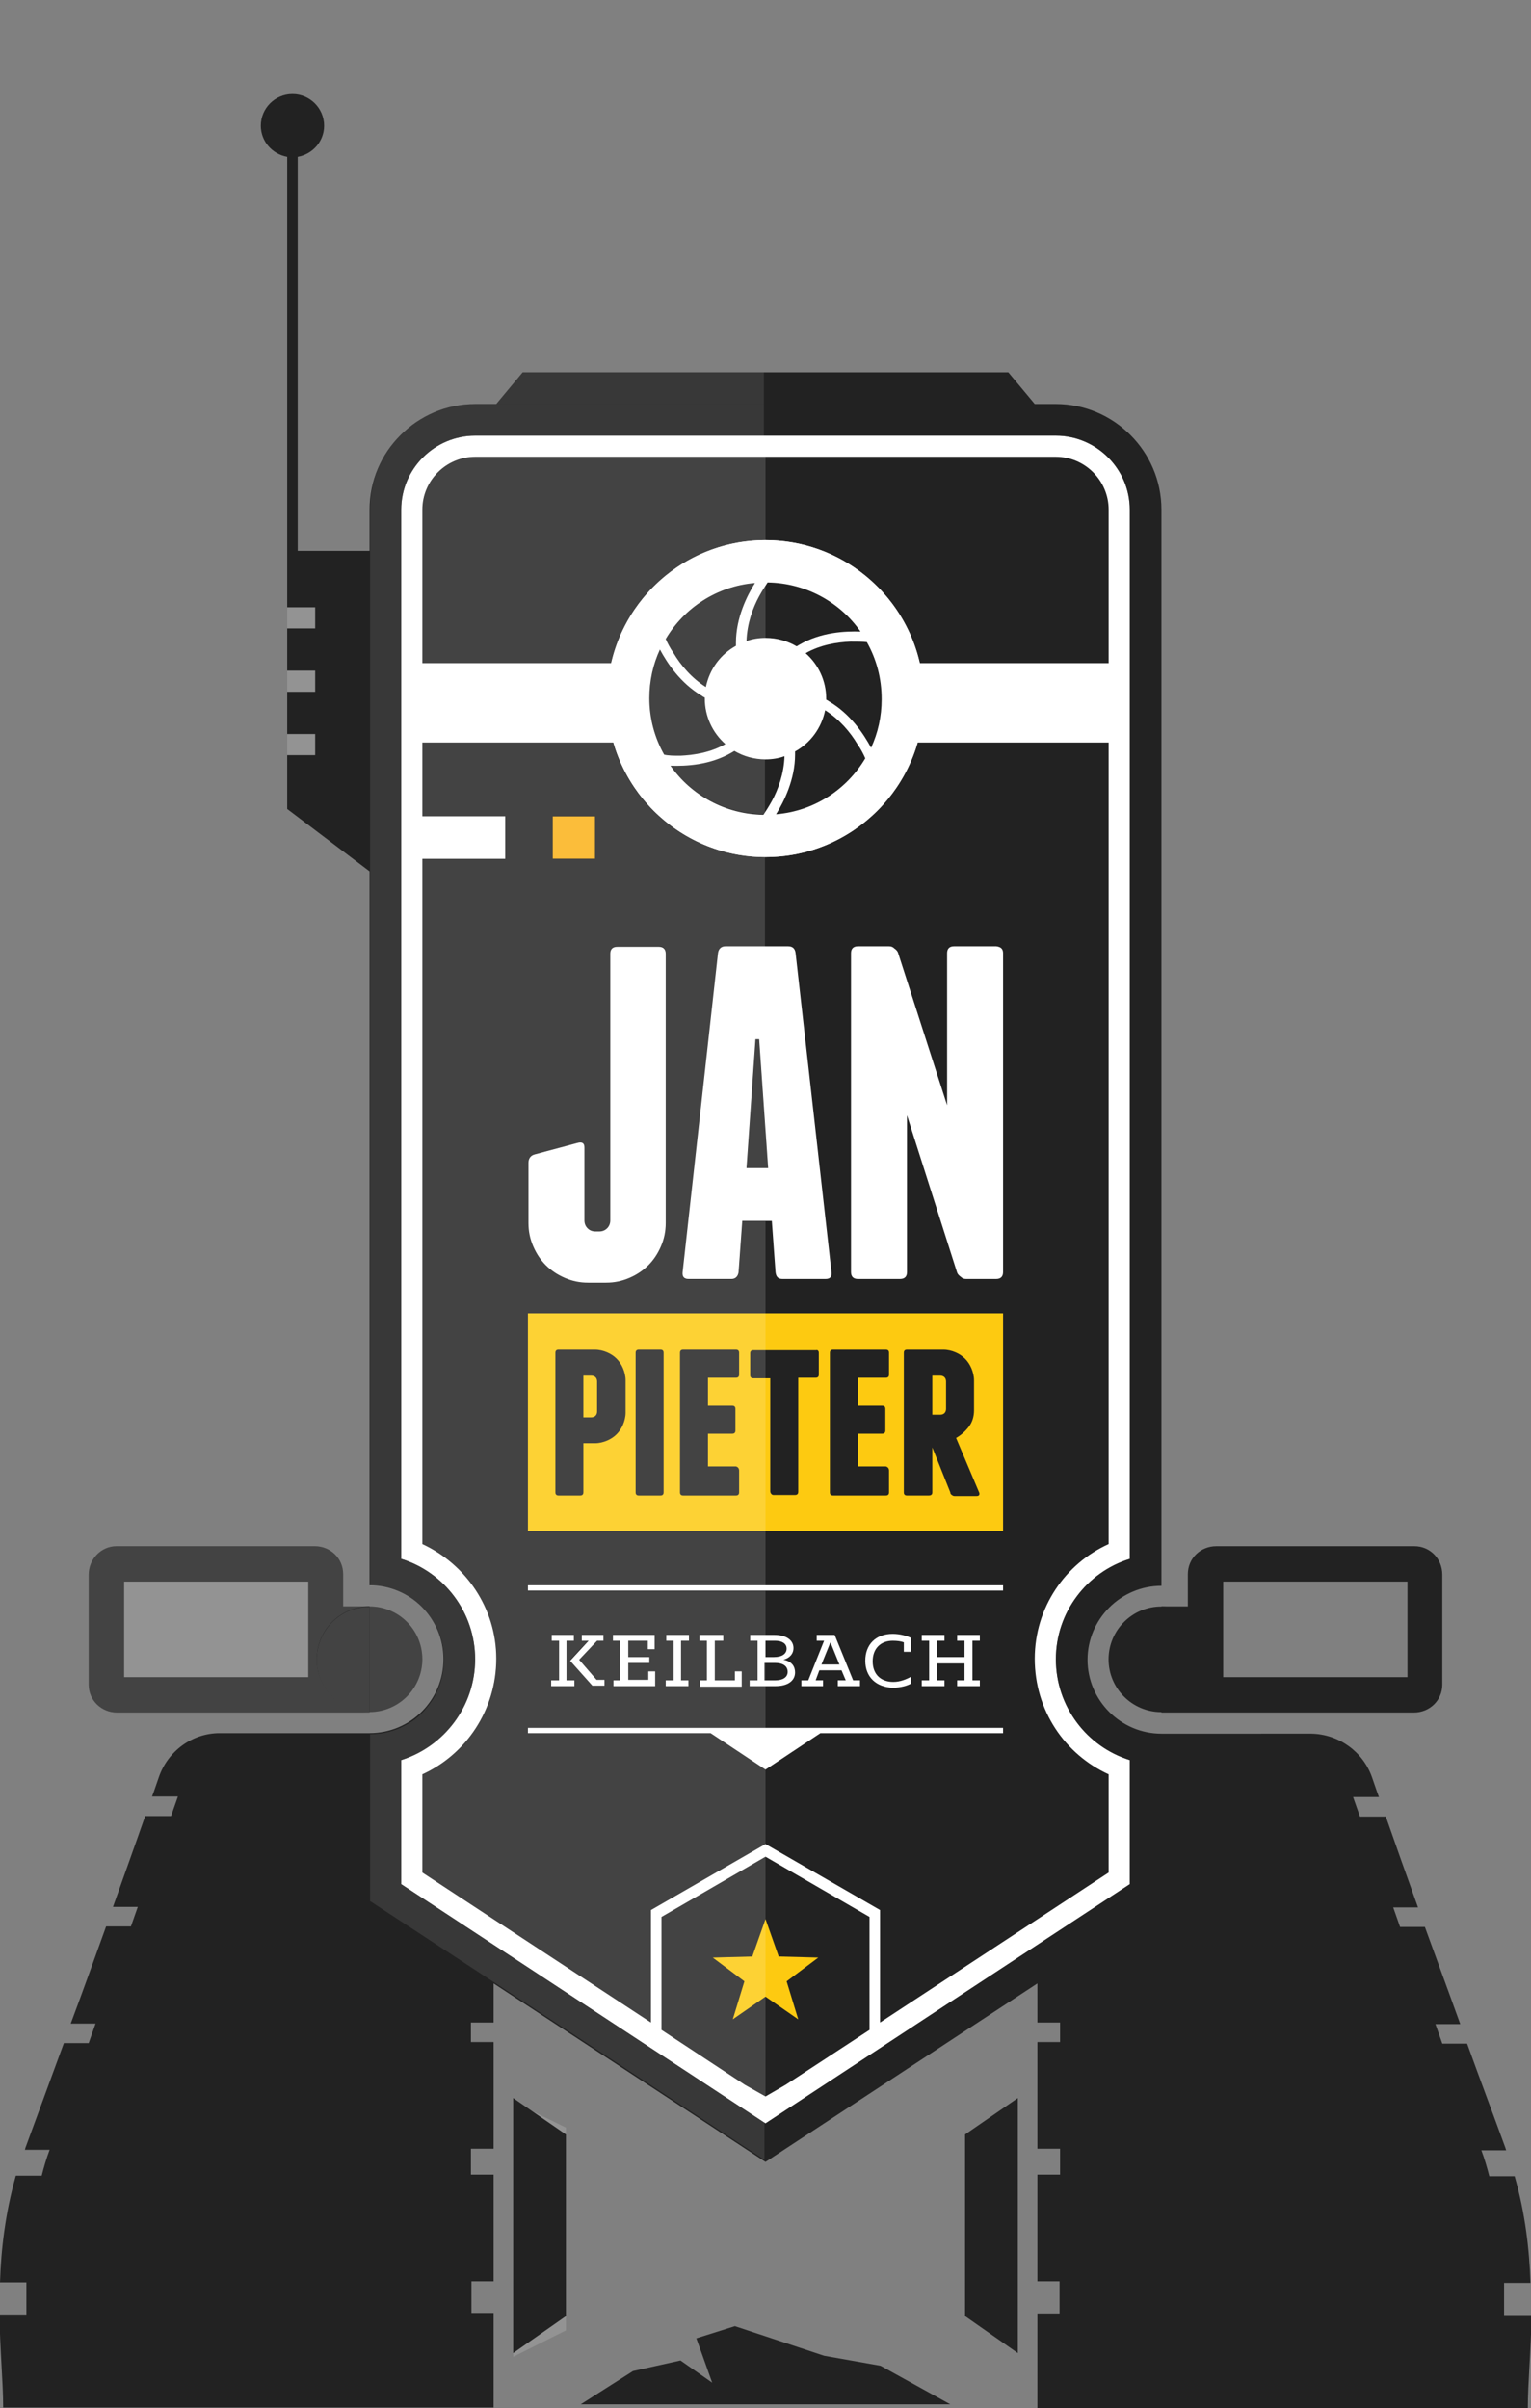 <?xml version="1.0" encoding="utf-8"?>
<!-- Generator: Adobe Illustrator 21.0.1, SVG Export Plug-In . SVG Version: 6.00 Build 0)  -->
<svg version="1.1" id="Ebene_1" xmlns="http://www.w3.org/2000/svg" xmlns:xlink="http://www.w3.org/1999/xlink" x="0px" y="0px"
	 viewBox="0 0 290 456" style="enable-background:new 0 0 290 456;" xml:space="preserve">
<rect x="0" y="0" width="290" height="456" fill="#808080" stroke="none"/>
<style type="text/css">
	.st0{fill:#FFFFFF;}
	.st1{fill:#222222;}
	.st2{fill:#1E1E1E;}
	.st3{fill:#FDCA11;}
	.st4{fill:#FAB117;}
	.st5{opacity:0.15;}
	.st6{fill:none;}
	.st7{opacity:0.1;fill:#FFFFFF;}
	.st8{fill:#F26651;}
</style>
<g>
	<path class="st0" d="M200,314.2c0-8.9,5.9-16.5,14-19V96.5c0-7.7-6.3-14-14-14h-55H90c-7.7,0-14,6.3-14,14v198.7
		c8.1,2.5,14,10.1,14,19c0,9-5.9,16.6-14,19.1v23.5l69,45.3l69-45.3v-23.5C205.9,330.7,200,323.1,200,314.2z"/>
	<g>
		<ellipse transform="matrix(1 -3.131008e-03 3.131008e-03 1 -0.984 0.221)" class="st1" cx="70" cy="314.2" rx="10" ry="10"/>
		<path class="st1" d="M65,304.2v-6.1c0-3-2.4-5.3-5.4-5.3H22.1c-3,0-5.3,2.5-5.3,5.4V319c0,3,2.4,5.3,5.4,5.3H70v-20.1H65z
			 M58.3,317.6H23.5v-18.1h34.9V317.6z"/>
	</g>
	<g>
		
			<ellipse transform="matrix(3.131008e-03 -1 1 3.131008e-03 -94.906 533.234)" class="st1" cx="220" cy="314.2" rx="10" ry="10"/>
		<path class="st1" d="M220,304.2v20.1h47.8c3,0,5.4-2.3,5.4-5.3v-20.8c0-3-2.3-5.4-5.3-5.4h-37.5c-3,0-5.4,2.3-5.4,5.3v6.1H220z
			 M231.7,299.5h34.9v18.1h-34.9V299.5z"/>
	</g>
	<g>
		<path class="st2" d="M145,120.8c2.2,0,4.2,0.6,5.9,1.6c0.2-0.1,0.3-0.2,0.5-0.3c4.1-2.4,8.7-2.6,11.6-2.5
			c-3.9-5.6-10.4-9.2-17.6-9.3c-0.4,0.6-1,1.5-1.6,2.6c-1.2,2.2-2.3,5.2-2.4,8.5C142.5,121,143.7,120.8,145,120.8z"/>
		<path class="st2" d="M128.9,143.1c2.5-0.1,5.7-0.6,8.5-2.2c-2.4-2.1-3.9-5.2-3.9-8.6c0-0.1,0-0.1,0-0.2c-0.2-0.1-0.4-0.2-0.5-0.3
			c-4.1-2.4-6.6-6.2-8-8.8c-1.3,2.8-2,5.9-2,9.2c0,3.9,1,7.5,2.8,10.7C126.6,143.1,127.6,143.1,128.9,143.1z"/>
		<path class="st2" d="M133.7,130.1c0.7-3.4,2.8-6.2,5.7-7.8c0-0.2,0-0.4,0-0.6c0-4.7,2.1-8.9,3.6-11.3c-7.2,0.6-13.4,4.7-16.9,10.6
			c0.3,0.7,0.8,1.7,1.5,2.7C128.9,125.9,131,128.4,133.7,130.1z"/>
		<path class="st2" d="M164.2,121.6c-0.8-0.1-1.9-0.1-3.1-0.1c-2.5,0.1-5.7,0.6-8.5,2.2c2.4,2.1,3.9,5.2,3.9,8.6c0,0.1,0,0.1,0,0.2
			c0.2,0.1,0.4,0.2,0.5,0.3c4.1,2.4,6.6,6.2,8,8.8c1.3-2.8,2-5.9,2-9.2C167,128.4,166,124.8,164.2,121.6z"/>
		<path class="st2" d="M145,143.8c-2.2,0-4.2-0.6-5.9-1.6c-0.2,0.1-0.3,0.2-0.5,0.3c-4.1,2.4-8.7,2.6-11.6,2.5
			c3.9,5.6,10.4,9.2,17.6,9.3c0.4-0.6,1-1.5,1.6-2.6c1.2-2.2,2.3-5.2,2.4-8.5C147.5,143.6,146.3,143.8,145,143.8z"/>
		<path class="st2" d="M156.3,134.5c-0.7,3.4-2.8,6.2-5.7,7.8c0,0.2,0,0.4,0,0.6c0,4.7-2.1,8.9-3.6,11.3c7.2-0.6,13.4-4.7,16.9-10.6
			c-0.3-0.7-0.8-1.7-1.5-2.7C161.1,138.7,159,136.2,156.3,134.5z"/>
	</g>
	<rect x="104.7" y="154.6" class="st3" width="8" height="8"/>
	<polygon class="st4" points="93.5,375.5 145,409.3 93.5,375.5 	"/>
	<polygon class="st4" points="145,409.3 196.5,375.5 196.5,375.5 	"/>
	<polygon class="st1" points="125.3,363 125.3,384.4 141.1,394.8 145,397 148.8,394.8 164.7,384.4 164.7,363 145,351.6 	"/>
	<path class="st1" d="M196,314.1c0-9.7,5.8-18,14-21.7V140.6h-36.2c-3.6,12.5-15.1,21.7-28.8,21.7s-25.2-9.2-28.8-21.7H80v14h15.7v8
		H80v129.8c8.2,3.8,14,12.1,14,21.7c0,9.7-5.7,18.1-14,21.9v18.6l43.3,28.4v-21.3l21.7-12.5l21.7,12.5v21.3l43.3-28.4V336
		C201.7,332.2,196,323.9,196,314.1z"/>
	<path class="st1" d="M145,102.3c14.3,0,26.2,10,29.2,23.3H210V96.5c0-5.5-4.5-10-10-10h-55H90c-5.5,0-10,4.5-10,10v29.1h35.8
		C118.8,112.3,130.7,102.3,145,102.3z"/>
	<polygon class="st0" points="100,327.2 100,328.2 134.6,328.2 145,335.1 155.4,328.2 190,328.2 190,327.2 	"/>
	<rect x="100" y="300.2" class="st0" width="90" height="1"/>
	<g>
		<path class="st0" d="M104.5,318.2h1.4v-7.5h-1.4v-1.1h4.2v1.1h-1.4v7.5h1.5v1.1h-4.4V318.2z M108,314.5L108,314.5l3.5-3.8h-1.3
			v-1.1h4.1v1.1h-1.2l-3.4,3.6l3.3,3.8h1.5v1.1h-2.3L108,314.5z"/>
		<path class="st0" d="M116.1,318.2h1.4v-7.5h-1.4v-1.1h7.9v2.7h-1.3v-1.6H119v3.1h4v1.1h-4v3.2h3.8v-1.6h1.3v2.8h-7.9V318.2z"/>
		<path class="st0" d="M126.2,318.2h1.4v-7.5h-1.4v-1.1h4.3v1.1H129v7.5h1.4v1.1h-4.3V318.2z"/>
		<path class="st0" d="M132.5,318.2h1.4v-7.5h-1.4v-1.1h4.5v1.1h-1.6v7.5h3.8v-1.7h1.3v2.9h-7.9V318.2z"/>
		<path class="st0" d="M142.1,318.2h1.4v-7.5h-1.4v-1.1h4.6c2.1,0,3.6,0.9,3.6,2.5c0,0.9-0.5,1.8-1.9,2.2c1.6,0.3,2.2,1.3,2.2,2.4
			c0,1.6-1.4,2.6-3.7,2.6h-4.9V318.2z M146.6,313.8c1.5,0,2.4-0.6,2.4-1.6c0-1-0.9-1.5-2.2-1.5h-1.8v3.1H146.6z M146.9,318.2
			c1.4,0,2.3-0.6,2.3-1.6c0-1.1-0.9-1.7-2.4-1.7h-2v3.3H146.9z"/>
		<path class="st0" d="M151.9,318.2h1.2l3-7.5h-1.4v-1.1h3.4l3.5,8.6h1.3v1.1h-4.2v-1.1h1.5l-0.8-1.9h-4.2l-0.7,1.9h1.4v1.1h-4.1
			V318.2z M159,315.2l-1.7-4.2l-1.7,4.2H159z"/>
		<path class="st0" d="M163.9,314.5c0-3.1,2-5.1,5.2-5.1c1.4,0,2.8,0.4,3.5,0.8v2.6h-1.4v-1.8c-0.5-0.2-1.3-0.3-2.1-0.3
			c-2.2,0-3.8,1.4-3.8,3.9c0,2.6,1.7,3.9,3.9,3.9c1.3,0,2.5-0.5,3.4-1v1.3c-0.7,0.4-2,0.8-3.5,0.8
			C166,319.5,163.9,317.6,163.9,314.5z"/>
		<path class="st0" d="M174.6,318.2h1.4v-7.5h-1.4v-1.1h4.3v1.1h-1.4v3.1h5.2v-3.1h-1.4v-1.1h4.3v1.1h-1.4v7.5h1.4v1.1h-4.3v-1.1
			h1.4V315h-5.2v3.2h1.4v1.1h-4.3V318.2z"/>
	</g>
	<g>
		<path class="st0" d="M124.8,179.3c0.8,0,1.3,0.4,1.3,1.3v51c0,1.6-0.3,3-0.9,4.4c-0.6,1.4-1.4,2.6-2.4,3.6c-1,1-2.2,1.8-3.6,2.4
			c-1.4,0.6-2.8,0.9-4.4,0.9h-3.4c-1.6,0-3-0.3-4.4-0.9c-1.4-0.6-2.6-1.4-3.6-2.4c-1-1-1.8-2.2-2.4-3.6c-0.6-1.4-0.9-2.8-0.9-4.4
			v-11.4c0-0.8,0.4-1.4,1.2-1.6l8.2-2.2c0.8-0.2,1.2,0.1,1.2,0.9v13.8c0,0.6,0.2,1.1,0.6,1.5c0.4,0.4,0.9,0.6,1.5,0.6h0.7
			c0.6,0,1.1-0.2,1.5-0.6c0.4-0.4,0.6-0.9,0.6-1.5v-50.5c0-0.8,0.4-1.3,1.3-1.3H124.8z"/>
		<path class="st0" d="M157.5,240.9c0.1,0.8-0.2,1.3-1.1,1.3h-8.2c-0.8,0-1.2-0.4-1.3-1.3l-0.7-9.7h-5.6l-0.7,9.7
			c-0.1,0.8-0.6,1.3-1.3,1.3h-8.2c-0.8,0-1.2-0.4-1.1-1.3l6.7-60.4c0.1-0.8,0.6-1.3,1.4-1.3h11.9c0.8,0,1.3,0.4,1.4,1.3L157.5,240.9
			z M145.5,221.2l-1.7-24.4h-0.7l-1.7,24.4H145.5z"/>
		<path class="st0" d="M190,180.5v60.4c0,0.8-0.4,1.3-1.3,1.3H183c-0.4,0-0.7-0.1-1-0.4c-0.3-0.2-0.6-0.5-0.7-0.8l-9.5-29.8v29.7
			c0,0.8-0.4,1.3-1.3,1.3h-8c-0.8,0-1.3-0.4-1.3-1.3v-60.4c0-0.8,0.4-1.3,1.3-1.3h5.9c0.4,0,0.7,0.1,1,0.4c0.3,0.2,0.6,0.5,0.7,0.8
			l9.3,28.9v-28.8c0-0.8,0.4-1.3,1.3-1.3h8C189.6,179.3,190,179.7,190,180.5z"/>
	</g>
	<rect x="79.4" y="125.6" class="st0" width="130.6" height="15"/>
	<circle class="st0" cx="145" cy="132.3" r="30"/>
	<rect x="79.4" y="154.6" class="st0" width="16.3" height="8"/>
	<rect x="100" y="248.7" class="st3" width="90" height="41.2"/>
	<g>
		<g>
			<path class="st1" d="M112.7,255.6c0.8,0,1.6,0.2,2.3,0.5c0.7,0.3,1.3,0.7,1.8,1.2c0.5,0.5,0.9,1.1,1.2,1.8
				c0.3,0.7,0.5,1.5,0.5,2.3v6.1c0,0.8-0.2,1.6-0.5,2.3c-0.3,0.7-0.7,1.3-1.2,1.8c-0.5,0.5-1.1,0.9-1.8,1.2
				c-0.7,0.3-1.5,0.5-2.3,0.5h-2.2v9.3c0,0.4-0.2,0.6-0.6,0.6h-4.1c-0.4,0-0.6-0.2-0.6-0.6v-26.4c0-0.4,0.2-0.6,0.6-0.6H112.7z
				 M113.1,261.6c0-0.3-0.1-0.6-0.3-0.8c-0.2-0.2-0.5-0.3-0.8-0.3h-1.5v7.9h1.5c0.3,0,0.6-0.1,0.8-0.3c0.2-0.2,0.3-0.5,0.3-0.8
				V261.6z"/>
			<path class="st1" d="M125.7,282.6c0,0.4-0.2,0.6-0.6,0.6H121c-0.4,0-0.6-0.2-0.6-0.6v-26.4c0-0.4,0.2-0.6,0.6-0.6h4.1
				c0.4,0,0.6,0.2,0.6,0.6V282.6z"/>
			<path class="st1" d="M140,278.5v4.1c0,0.4-0.2,0.6-0.6,0.6h-10c-0.4,0-0.6-0.2-0.6-0.6v-26.4c0-0.4,0.2-0.6,0.6-0.6h10
				c0.4,0,0.6,0.2,0.6,0.6v4.1c0,0.4-0.2,0.6-0.6,0.6h-5.3v5.3h4.6c0.4,0,0.6,0.2,0.6,0.6v4.1c0,0.4-0.2,0.6-0.6,0.6h-4.6v6.2h5.3
				C139.8,277.8,140,278.1,140,278.5z"/>
			<path class="st1" d="M155.1,256.2v4.1c0,0.4-0.2,0.6-0.6,0.6h-3.3v21.6c0,0.4-0.2,0.6-0.6,0.6h-4.1c-0.2,0-0.3-0.1-0.4-0.2
				c-0.1-0.1-0.2-0.3-0.2-0.5V261h-3.2c-0.4,0-0.6-0.2-0.6-0.6v-4.1c0-0.4,0.2-0.6,0.6-0.6h11.9
				C154.8,255.6,155.1,255.8,155.1,256.2z"/>
			<path class="st1" d="M168.4,278.5v4.1c0,0.4-0.2,0.6-0.6,0.6h-10c-0.4,0-0.6-0.2-0.6-0.6v-26.4c0-0.4,0.2-0.6,0.6-0.6h10
				c0.4,0,0.6,0.2,0.6,0.6v4.1c0,0.4-0.2,0.6-0.6,0.6h-5.3v5.3h4.6c0.4,0,0.6,0.2,0.6,0.6v4.1c0,0.4-0.2,0.6-0.6,0.6h-4.6v6.2h5.3
				C168.2,277.8,168.4,278.1,168.4,278.5z"/>
			<path class="st1" d="M176.6,282.6c0,0.4-0.2,0.6-0.7,0.6h-4.1c-0.4,0-0.6-0.2-0.6-0.6v-26.4c0-0.4,0.2-0.6,0.6-0.6h6.9
				c0.8,0,1.6,0.2,2.3,0.5c0.7,0.3,1.3,0.7,1.8,1.2s0.9,1.1,1.2,1.8c0.3,0.7,0.5,1.5,0.5,2.3v5.7c0,1.1-0.3,2.2-1,3.1
				c-0.7,0.9-1.5,1.6-2.4,2.1l4.4,10.4c0.1,0.4-0.1,0.6-0.5,0.6h-4.2c-0.2,0-0.4-0.1-0.5-0.2c-0.2-0.1-0.3-0.3-0.3-0.5l-3.4-8.5
				V282.6z M176.6,267.9h1.5c0.3,0,0.6-0.1,0.8-0.3c0.2-0.2,0.3-0.5,0.3-0.8v-5.2c0-0.3-0.1-0.6-0.3-0.8c-0.2-0.2-0.5-0.3-0.8-0.3
				h-1.5V267.9z"/>
		</g>
		<g>
			<path class="st1" d="M145,120.8c2.2,0,4.2,0.6,5.9,1.6c0.2-0.1,0.3-0.2,0.5-0.3c4.1-2.4,8.7-2.6,11.6-2.5
				c-3.9-5.6-10.4-9.2-17.6-9.3c-0.4,0.6-1,1.5-1.6,2.6c-1.2,2.2-2.3,5.2-2.4,8.5C142.5,121,143.7,120.8,145,120.8z"/>
			<path class="st1" d="M128.9,143.1c2.5-0.1,5.7-0.6,8.5-2.2c-2.4-2.1-3.9-5.2-3.9-8.6c0-0.1,0-0.1,0-0.2c-0.2-0.1-0.4-0.2-0.5-0.3
				c-4.1-2.4-6.6-6.2-8-8.8c-1.3,2.8-2,5.9-2,9.2c0,3.9,1,7.5,2.8,10.7C126.6,143.1,127.6,143.1,128.9,143.1z"/>
			<path class="st1" d="M133.7,130.1c0.7-3.4,2.8-6.2,5.7-7.8c0-0.2,0-0.4,0-0.6c0-4.7,2.1-8.9,3.6-11.3
				c-7.2,0.6-13.4,4.7-16.9,10.6c0.3,0.7,0.8,1.7,1.5,2.7C128.9,125.9,131,128.4,133.7,130.1z"/>
			<path class="st1" d="M164.2,121.6c-0.8-0.1-1.9-0.1-3.1-0.1c-2.5,0.1-5.7,0.6-8.5,2.2c2.4,2.1,3.9,5.2,3.9,8.6c0,0.1,0,0.1,0,0.2
				c0.2,0.1,0.4,0.2,0.5,0.3c4.1,2.4,6.6,6.2,8,8.8c1.3-2.8,2-5.9,2-9.2C167,128.4,166,124.8,164.2,121.6z"/>
			<path class="st1" d="M145,143.8c-2.2,0-4.2-0.6-5.9-1.6c-0.2,0.1-0.3,0.2-0.5,0.3c-4.1,2.4-8.7,2.6-11.6,2.5
				c3.9,5.6,10.4,9.2,17.6,9.3c0.4-0.6,1-1.5,1.6-2.6c1.2-2.2,2.3-5.2,2.4-8.5C147.5,143.6,146.3,143.8,145,143.8z"/>
			<path class="st1" d="M156.3,134.5c-0.7,3.4-2.8,6.2-5.7,7.8c0,0.2,0,0.4,0,0.6c0,4.7-2.1,8.9-3.6,11.3
				c7.2-0.6,13.4-4.7,16.9-10.6c-0.3-0.7-0.8-1.7-1.5-2.7C161.1,138.7,159,136.2,156.3,134.5z"/>
		</g>
		<rect x="104.7" y="154.6" class="st4" width="8" height="8"/>
		<polygon id="shield-star_5_" class="st3" points="145,378.1 138.8,382.4 141,375.2 135,370.7 142.5,370.5 145,363.4 147.5,370.5 
			155,370.7 149,375.2 151.2,382.4 		"/>
	</g>
	<g class="st5">
		<polygon class="st0" points="97.2,398 97.2,446.3 107.2,441.3 107.2,402.9 		"/>
		<g>
			<path class="st0" d="M70.1,328.2L70.1,328.2C70,328.2,70,328.2,70.1,328.2C70.1,328.2,70.1,328.2,70.1,328.2z"/>
		</g>
		<path class="st0" d="M103.3,239.5c1,1,2.2,1.8,3.6,2.4c1.4,0.6,2.8,0.9,4.4,0.9h3.4c1.6,0,3-0.3,4.4-0.9c1.4-0.6,2.6-1.4,3.6-2.4
			c1-1,1.8-2.2,2.4-3.6c0.6-1.4,0.9-2.8,0.9-4.4v-51c0-0.8-0.4-1.3-1.3-1.3h-8c-0.8,0-1.3,0.4-1.3,1.3v50.5c0,0.6-0.2,1.1-0.6,1.5
			c-0.4,0.4-0.9,0.6-1.5,0.6h-0.7c-0.6,0-1.1-0.2-1.5-0.6c-0.4-0.4-0.6-0.9-0.6-1.5v-13.8c0-0.8-0.4-1.1-1.2-0.9l-8.2,2.2
			c-0.8,0.2-1.2,0.8-1.2,1.6v11.4c0,1.6,0.3,3,0.9,4.4C101.5,237.3,102.3,238.5,103.3,239.5z"/>
		<polygon class="st0" points="108.9,318.2 107.3,318.2 107.3,310.7 108.7,310.7 108.7,309.6 104.5,309.6 104.5,310.7 105.9,310.7 
			105.9,318.2 104.5,318.2 104.5,319.3 108.9,319.3 		"/>
		<polygon class="st0" points="108,314.4 108,314.5 112.2,319.3 114.5,319.3 114.5,318.2 113,318.2 109.7,314.3 113.1,310.7 
			114.3,310.7 114.3,309.6 110.2,309.6 110.2,310.7 111.5,310.7 		"/>
		<rect x="100" y="300.2" class="st0" width="45" height="1"/>
		<rect x="100" y="248.7" class="st0" width="45" height="41.2"/>
		<polygon class="st0" points="100,328.2 134.6,328.2 145,335.1 145,327.2 100,327.2 		"/>
		<path class="st0" d="M136,180.5l-6.7,60.4c-0.1,0.8,0.2,1.3,1.1,1.3h8.2c0.8,0,1.2-0.4,1.3-1.3l0.7-9.7h4.4v-10.1h-3.6l1.7-24.4
			h0.7l1.2,17.4v-34.9h-7.5C136.6,179.3,136.2,179.7,136,180.5z"/>
		<polygon class="st0" points="130.5,318.2 129,318.2 129,310.7 130.5,310.7 130.5,309.6 126.2,309.6 126.2,310.7 127.6,310.7 
			127.6,318.2 126.2,318.2 126.2,319.3 130.5,319.3 		"/>
		<polygon class="st0" points="140.4,316.4 139.1,316.4 139.1,318.2 135.3,318.2 135.3,310.7 137,310.7 137,309.6 132.5,309.6 
			132.5,310.7 133.9,310.7 133.9,318.2 132.5,318.2 132.5,319.3 140.4,319.3 		"/>
		<polygon class="st0" points="124,316.5 122.7,316.5 122.7,318.2 119,318.2 119,315 123,315 123,313.8 119,313.8 119,310.7 
			122.7,310.7 122.7,312.3 124,312.3 124,309.6 116.1,309.6 116.1,310.7 117.5,310.7 117.5,318.2 116.1,318.2 116.1,319.3 
			124,319.3 		"/>
		<rect x="23.5" y="299.5" class="st0" width="34.9" height="18.1"/>
		<path class="st0" d="M76,96.5v198.7c8.1,2.5,14,10.1,14,19c0,9-5.9,16.6-14,19.1v23.5l69,45.3V397l-3.8-2.2l-15.8-10.4V363
			l19.7-11.3v-2.3l-21.7,12.5v21.3L80,354.6V336c8.3-3.8,14-12.2,14-21.9c0-9.7-5.8-18-14-21.7V162.6h15.7v-8H80v-14h36.2
			c3.6,12.5,15.1,21.7,28.8,21.7v-8.5c-0.1,0.2-0.2,0.3-0.3,0.5c-7.3-0.1-13.7-3.8-17.6-9.3c2.9,0.1,7.5-0.2,11.6-2.5
			c0.2-0.1,0.3-0.2,0.5-0.3c1.7,1,3.7,1.6,5.9,1.6v-23c-1.3,0-2.5,0.2-3.7,0.6c0.1-3.2,1.2-6.3,2.4-8.5c0.5-0.9,0.9-1.6,1.3-2.2
			v-8.5c-14.3,0-26.2,10-29.2,23.3H80V96.5c0-5.5,4.5-10,10-10h55v-4H90C82.3,82.5,76,88.7,76,96.5z M143,110.4
			c-1.5,2.4-3.6,6.5-3.6,11.3c0,0.2,0,0.4,0,0.6c-2.9,1.6-5,4.4-5.7,7.8c-2.8-1.7-4.8-4.2-6.1-6.3c-0.7-1.1-1.2-2-1.5-2.7
			C129.6,115.1,135.8,111,143,110.4z M125,123.1c1.3,2.5,3.9,6.4,8,8.8c0.2,0.1,0.4,0.2,0.5,0.3c0,0.1,0,0.1,0,0.2
			c0,3.4,1.5,6.5,3.9,8.6c-2.8,1.6-6,2.1-8.5,2.2c-1.3,0-2.3,0-3.1-0.1c-1.8-3.2-2.8-6.8-2.8-10.7C123,129,123.7,125.9,125,123.1z"
			/>
		<polygon class="st0" points="142.1,310.7 143.5,310.7 143.5,318.2 142.1,318.2 142.1,319.3 145,319.3 145,318.2 144.9,318.2 
			144.9,314.9 145,314.9 145,313.8 144.9,313.8 144.9,310.7 145,310.7 145,309.6 142.1,309.6 		"/>
		<path class="st0" d="M70,324.2C70,324.2,70,324.2,70,324.2c5.6,0,10-4.5,10-10s-4.5-10-10-10c0,0-0.1,0-0.1,0H70V324.2z"/>
		<path class="st0" d="M22.2,324.3H70v-0.1c-5.5,0-10-4.5-10-10c0-5.5,4.4-9.9,9.8-10H65v-6.1c0-3-2.4-5.3-5.4-5.3H22.1
			c-3,0-5.3,2.5-5.3,5.4V319C16.8,322,19.2,324.3,22.2,324.3z M23.5,299.5h34.9v18.1H23.5V299.5z"/>
		<path class="st0" d="M60,314.3c0,5.5,4.5,10,10,10v-20h-0.2C64.4,304.3,60,308.8,60,314.3z"/>
		<polygon class="st0" points="138.8,382.4 141,375.2 135,370.7 142.5,370.5 145,363.4 145,351.6 125.3,363 125.3,384.4 
			141.1,394.8 145,397 145,378.1 		"/>
		<path class="st0" d="M134.6,328.2H100v-1h45v-7.9h-2.9v-1.1h1.4v-7.5h-1.4v-1.1h2.9v-8.3h-45v-1h45V290h-45v-41.2h45v-17.5h-4.4
			l-0.7,9.7c-0.1,0.8-0.6,1.3-1.3,1.3h-8.2c-0.8,0-1.2-0.4-1.1-1.3l6.7-60.4c0.1-0.8,0.6-1.3,1.4-1.3h7.5v-17
			c-13.7,0-25.2-9.2-28.8-21.7H80v14h15.7v8H80v129.8c8.2,3.8,14,12.1,14,21.7c0,9.7-5.7,18.1-14,21.9v18.6l43.3,28.4v-21.3
			l21.7-12.5v-14.2L134.6,328.2z M132.5,318.2h1.4v-7.5h-1.4v-1.1h4.5v1.1h-1.6v7.5h3.8v-1.7h1.3v2.9h-7.9V318.2z M126.2,318.2h1.4
			v-7.5h-1.4v-1.1h4.3v1.1H129v7.5h1.4v1.1h-4.3V318.2z M116.1,318.2h1.4v-7.5h-1.4v-1.1h7.9v2.7h-1.3v-1.6H119v3.1h4v1.1h-4v3.2
			h3.8v-1.6h1.3v2.8h-7.9V318.2z M110.2,309.6h4.1v1.1h-1.2l-3.4,3.6l3.3,3.8h1.5v1.1h-2.3l-4.2-4.8v-0.1l3.5-3.7h-1.3V309.6z
			 M104.5,318.2h1.4v-7.5h-1.4v-1.1h4.2v1.1h-1.4v7.5h1.5v1.1h-4.4V318.2z M104.7,154.6h8v8h-8V154.6z M100,220.1
			c0-0.8,0.4-1.4,1.2-1.6l8.2-2.2c0.8-0.2,1.2,0.1,1.2,0.9v13.8c0,0.6,0.2,1.1,0.6,1.5c0.4,0.4,0.9,0.6,1.5,0.6h0.7
			c0.6,0,1.1-0.2,1.5-0.6c0.4-0.4,0.6-0.9,0.6-1.5v-50.5c0-0.8,0.4-1.3,1.3-1.3h8c0.8,0,1.3,0.4,1.3,1.3v51c0,1.6-0.3,3-0.9,4.4
			c-0.6,1.4-1.4,2.6-2.4,3.6c-1,1-2.2,1.8-3.6,2.4c-1.4,0.6-2.8,0.9-4.4,0.9h-3.4c-1.6,0-3-0.3-4.4-0.9c-1.4-0.6-2.6-1.4-3.6-2.4
			c-1-1-1.8-2.2-2.4-3.6c-0.6-1.4-0.9-2.8-0.9-4.4V220.1z"/>
		<path class="st0" d="M90,86.5c-5.5,0-10,4.5-10,10v29.1h35.8c3-13.3,15-23.3,29.2-23.3V86.5H90z"/>
		<rect x="144.9" y="310.7" class="st0" width="0.1" height="3.1"/>
		<rect x="144.9" y="314.9" class="st0" width="0.1" height="3.3"/>
		<polygon class="st0" points="145,214.2 145,221.2 145.5,221.2 		"/>
		<polygon class="st0" points="143.8,196.8 143.1,196.8 141.4,221.2 145,221.2 145,214.2 		"/>
		<polygon class="st0" points="135,370.7 141,375.2 138.8,382.4 145,378.1 145,363.4 142.5,370.5 		"/>
		<path class="st0" d="M56.4,104.2V29.7c2.8-0.5,5-2.9,5-5.9c0-3.3-2.7-6-6-6s-6,2.7-6,6c0,3,2.2,5.4,5,5.9v74.5v49L70,165v-60.8
			H56.4z"/>
		<path class="st0" d="M143.7,113c-1.2,2.2-2.3,5.2-2.4,8.5c1.2-0.4,2.4-0.6,3.7-0.6v-10C144.6,111.4,144.2,112.1,143.7,113z"/>
		<path class="st0" d="M128.9,143.1c2.5-0.1,5.7-0.6,8.5-2.2c-2.4-2.1-3.9-5.2-3.9-8.6c0-0.1,0-0.1,0-0.2c-0.2-0.1-0.4-0.2-0.5-0.3
			c-4.1-2.4-6.6-6.2-8-8.8c-1.3,2.8-2,5.9-2,9.2c0,3.9,1,7.5,2.8,10.7C126.6,143.1,127.6,143.1,128.9,143.1z"/>
		<path class="st0" d="M133.7,130.1c0.7-3.4,2.8-6.2,5.7-7.8c0-0.2,0-0.4,0-0.6c0-4.7,2.1-8.9,3.6-11.3c-7.2,0.6-13.4,4.7-16.9,10.6
			c0.3,0.7,0.8,1.7,1.5,2.7C128.9,125.9,131,128.4,133.7,130.1z"/>
		<path class="st0" d="M139.1,142.1c-0.2,0.1-0.3,0.2-0.5,0.3c-4.1,2.4-8.7,2.6-11.6,2.5c3.9,5.6,10.4,9.2,17.6,9.3
			c0.1-0.1,0.2-0.3,0.3-0.5v-10C142.8,143.8,140.8,143.2,139.1,142.1z"/>
		<rect x="104.7" y="154.6" class="st0" width="8" height="8"/>
		<path class="st0" d="M112,260.5h-1.5v7.9h1.5c0.3,0,0.6-0.1,0.8-0.3c0.2-0.2,0.3-0.5,0.3-0.8v-5.7c0-0.3-0.1-0.6-0.3-0.8
			C112.6,260.6,112.3,260.5,112,260.5z"/>
		<path class="st0" d="M116.8,257.3c-0.5-0.5-1.1-0.9-1.8-1.2c-0.7-0.3-1.5-0.5-2.3-0.5h-6.9c-0.4,0-0.6,0.2-0.6,0.6v26.4
			c0,0.4,0.2,0.6,0.6,0.6h4.1c0.4,0,0.6-0.2,0.6-0.6v-9.3h2.2c0.8,0,1.6-0.2,2.3-0.5c0.7-0.3,1.3-0.7,1.8-1.2
			c0.5-0.5,0.9-1.1,1.2-1.8c0.3-0.7,0.5-1.5,0.5-2.3v-6.1c0-0.8-0.2-1.6-0.5-2.3C117.7,258.4,117.3,257.8,116.8,257.3z M113.1,267.3
			c0,0.3-0.1,0.6-0.3,0.8c-0.2,0.2-0.5,0.3-0.8,0.3h-1.5v-7.9h1.5c0.3,0,0.6,0.1,0.8,0.3c0.2,0.2,0.3,0.5,0.3,0.8V267.3z"/>
		<path class="st0" d="M125.1,255.6H121c-0.4,0-0.6,0.2-0.6,0.6v26.4c0,0.4,0.2,0.6,0.6,0.6h4.1c0.4,0,0.6-0.2,0.6-0.6v-26.4
			C125.7,255.8,125.5,255.6,125.1,255.6z"/>
		<path class="st0" d="M139.4,255.6h-10c-0.4,0-0.6,0.2-0.6,0.6v26.4c0,0.4,0.2,0.6,0.6,0.6h10c0.4,0,0.6-0.2,0.6-0.6v-4.1
			c0-0.4-0.2-0.6-0.6-0.6h-5.3v-6.2h4.6c0.4,0,0.6-0.2,0.6-0.6v-4.1c0-0.4-0.2-0.6-0.6-0.6h-4.6V261h5.3c0.4,0,0.6-0.2,0.6-0.6v-4.1
			C140,255.8,139.8,255.6,139.4,255.6z"/>
		<path class="st0" d="M142.5,255.6c-0.4,0-0.6,0.2-0.6,0.6v4.1c0,0.4,0.2,0.6,0.6,0.6h2.2v-5.4H142.5z"/>
	</g>
	<g>
		<g>
			<polygon class="st1" points="97.2,397.3 97.2,445.6 107.2,438.6 107.2,404.2 			"/>
			<polygon class="st1" points="192.8,397.3 192.8,445.6 182.8,438.6 182.8,404.2 			"/>
		</g>
		<polygon class="st1" points="180,455.3 166.8,448 156.1,446.1 139.2,440.5 131.9,442.8 134.9,451.2 128.9,447 119.9,449 
			110,455.3 		"/>
	</g>
	<path class="st1" d="M284.9,438.4l0-6.1l5,0c-0.2-6.3-1-13.2-3-20.2l-4.8,0c-0.4-1.6-0.9-3.3-1.5-4.9l4.7,0
		c-0.1-0.2-0.1-0.4-0.2-0.6c-2.4-6.6-4.9-13.2-7.2-19.6l-4.7,0l-1.3-3.7l4.7,0c-2.3-6.4-4.6-12.6-6.7-18.4l-4.7,0l-1.3-3.7l4.7,0
		c-2.3-6.4-4.4-12.3-6.1-17.2l-4.9,0l-1.3-3.7l4.9,0c-0.5-1.3-0.9-2.6-1.3-3.7c-1.7-4.9-6.3-8.2-11.5-8.3H220c0,0,0,0,0,0
		c-7.7,0-14-6.3-14-14c0-7.7,6.3-14,14-14V96.5c0-11-9-20-20-20h-4l-5-6H99l-5,6h-4c-11,0-20,9-20,20v7.8H56.4V29.7
		c2.8-0.5,5-2.9,5-5.9c0-3.3-2.7-6-6-6s-6,2.7-6,6c0,3,2.2,5.4,5,5.9v74.5v10.8h5.3v4h-5.3v8h5.3v4h-5.3v8h5.3v4h-5.3v10.2L70,165
		v135.2c7.7,0,14,6.2,14,14c0,7.7-6.2,14-14,14c0,0,0,0,0,0H41.6c-5.2,0-9.8,3.4-11.5,8.3c-0.4,1.1-0.8,2.4-1.3,3.7l4.9,0l-1.3,3.7
		l-4.9,0c-1.7,4.9-3.8,10.7-6.1,17.2l4.7,0l-1.3,3.7l-4.7,0c-2.1,5.8-4.3,12-6.7,18.4l4.7,0l-1.3,3.7l-4.7,0
		c-2.4,6.5-4.8,13.1-7.2,19.6c-0.1,0.2-0.1,0.4-0.2,0.6l4.7,0c-0.6,1.6-1.1,3.3-1.5,4.9L3,412c-2,7.1-2.8,13.9-3,20.2l5,0l0,6.1
		l-5.1,0c0.1,6.9,0.7,12.8,0.7,17.6h92.9v-17.9l-4.2,0V432h4.2v-20.2h-4.3v-4.9l4.3,0v-20.2h-4.3v-3.7h4.3v-7.4l51.5,33.8l51.5-33.8
		v7.4h4.3v3.7h-4.3v20.2l4.3,0v4.9h-4.3V432h4.2v6.1l-4.2,0V456h92.9c0-4.8,0.6-10.7,0.7-17.6L284.9,438.4z M214,356.8l-69,45.3
		l-69-45.3v-23.5c8.1-2.6,14-10.2,14-19.1c0-8.9-5.9-16.5-14-19V96.5c0-7.7,6.3-14,14-14h55h55c7.7,0,14,6.3,14,14v198.7
		c-8.1,2.5-14,10.1-14,19c0,9,5.9,16.6,14,19.1V356.8z"/>
	<path class="st6" d="M200,314.2c0-8.9,5.9-16.5,14-19V96.5c0-7.7-6.3-14-14-14h-55H90c-7.7,0-14,6.3-14,14v198.7
		c8.1,2.5,14,10.1,14,19c0,9-5.9,16.6-14,19.1v23.5l69,45.3l69-45.3v-23.5C205.9,330.7,200,323.1,200,314.2z M80,96.5
		c0-5.5,4.5-10,10-10h55h55c5.5,0,10,4.5,10,10v29.1h-35.8c-3-13.3-15-23.3-29.2-23.3c-14.3,0-26.2,10-29.2,23.3H80V96.5z
		 M164.7,384.4l-15.8,10.4L145,397l-3.9-2.2l-15.8-10.4V363l19.7-11.3l19.7,11.3V384.4z M210,354.6l-43.3,28.4v-21.3L145,349.3
		l-21.7,12.5v21.3L80,354.6V336c8.3-3.8,14-12.2,14-21.9c0-9.7-5.8-18-14-21.7V162.6h15.7v-8H80v-14h36.2
		c3.6,12.5,15.1,21.7,28.8,21.7c13.7,0,25.2-9.2,28.8-21.7H210v151.8c-8.2,3.8-14,12.1-14,21.7c0,9.7,5.7,18.1,14,21.9V354.6z"/>
	<path class="st6" d="M76,96.5v198.7c8.1,2.5,14,10.1,14,19c0,9-5.9,16.6-14,19.1v23.5l68.7,45.1V82.5H90C82.3,82.5,76,88.7,76,96.5
		z"/>
	<path class="st6" d="M145,402.1l69-45.3v-23.5c-8.1-2.6-14-10.2-14-19.1c0-8.9,5.9-16.5,14-19V96.5c0-7.7-6.3-14-14-14h-55h-0.3
		v319.4L145,402.1z"/>
	<polygon class="st7" points="144.7,70.5 99,70.5 94,76.5 144.7,76.5 	"/>
	<path class="st7" d="M70,328.2L70,328.2C70,328.2,70,328.2,70,328.2C70,328.2,70,328.2,70,328.2z"/>
	<path class="st7" d="M76.7,326.5c-2,1.1-4.3,1.7-6.7,1.7l0,0C72.5,328.2,74.7,327.6,76.7,326.5z"/>
	<path class="st8" d="M80.8,323.1c0.9-1,1.6-2.2,2.1-3.5C82.4,320.9,81.7,322.1,80.8,323.1z"/>
	<path class="st8" d="M70,328.2C70,328.2,70,328.2,70,328.2C70,328.2,70,328.2,70,328.2L70,328.2z"/>
	<path class="st7" d="M144.7,401.9L76,356.8v-23.5c8.1-2.6,14-10.2,14-19.1c0-8.9-5.9-16.5-14-19V96.5c0-7.7,6.3-14,14-14h54.7v-6
		H94h-4c-0.7,0-1.4,0-2,0.1c-1.3,0.1-2.7,0.4-3.9,0.8c-1.3,0.4-2.5,0.9-3.6,1.5c-0.6,0.3-1.1,0.6-1.6,1c-1.1,0.7-2.1,1.5-3,2.4
		c-0.9,0.9-1.7,1.9-2.4,3c-2.2,3.2-3.4,7-3.4,11.2v203.8c7.7,0,14,6.2,14,14c0,1.9-0.4,3.8-1.1,5.5c-0.5,1.3-1.2,2.4-2.1,3.5
		c-1.1,1.4-2.5,2.6-4.1,3.4c-2,1.1-4.3,1.7-6.7,1.7l0,0l0,0c0,0,0,0,0,0c0,0,0,0,0,0V360l43.5,28.5l31.2,20.5V401.9z"/>
</g>
</svg>
